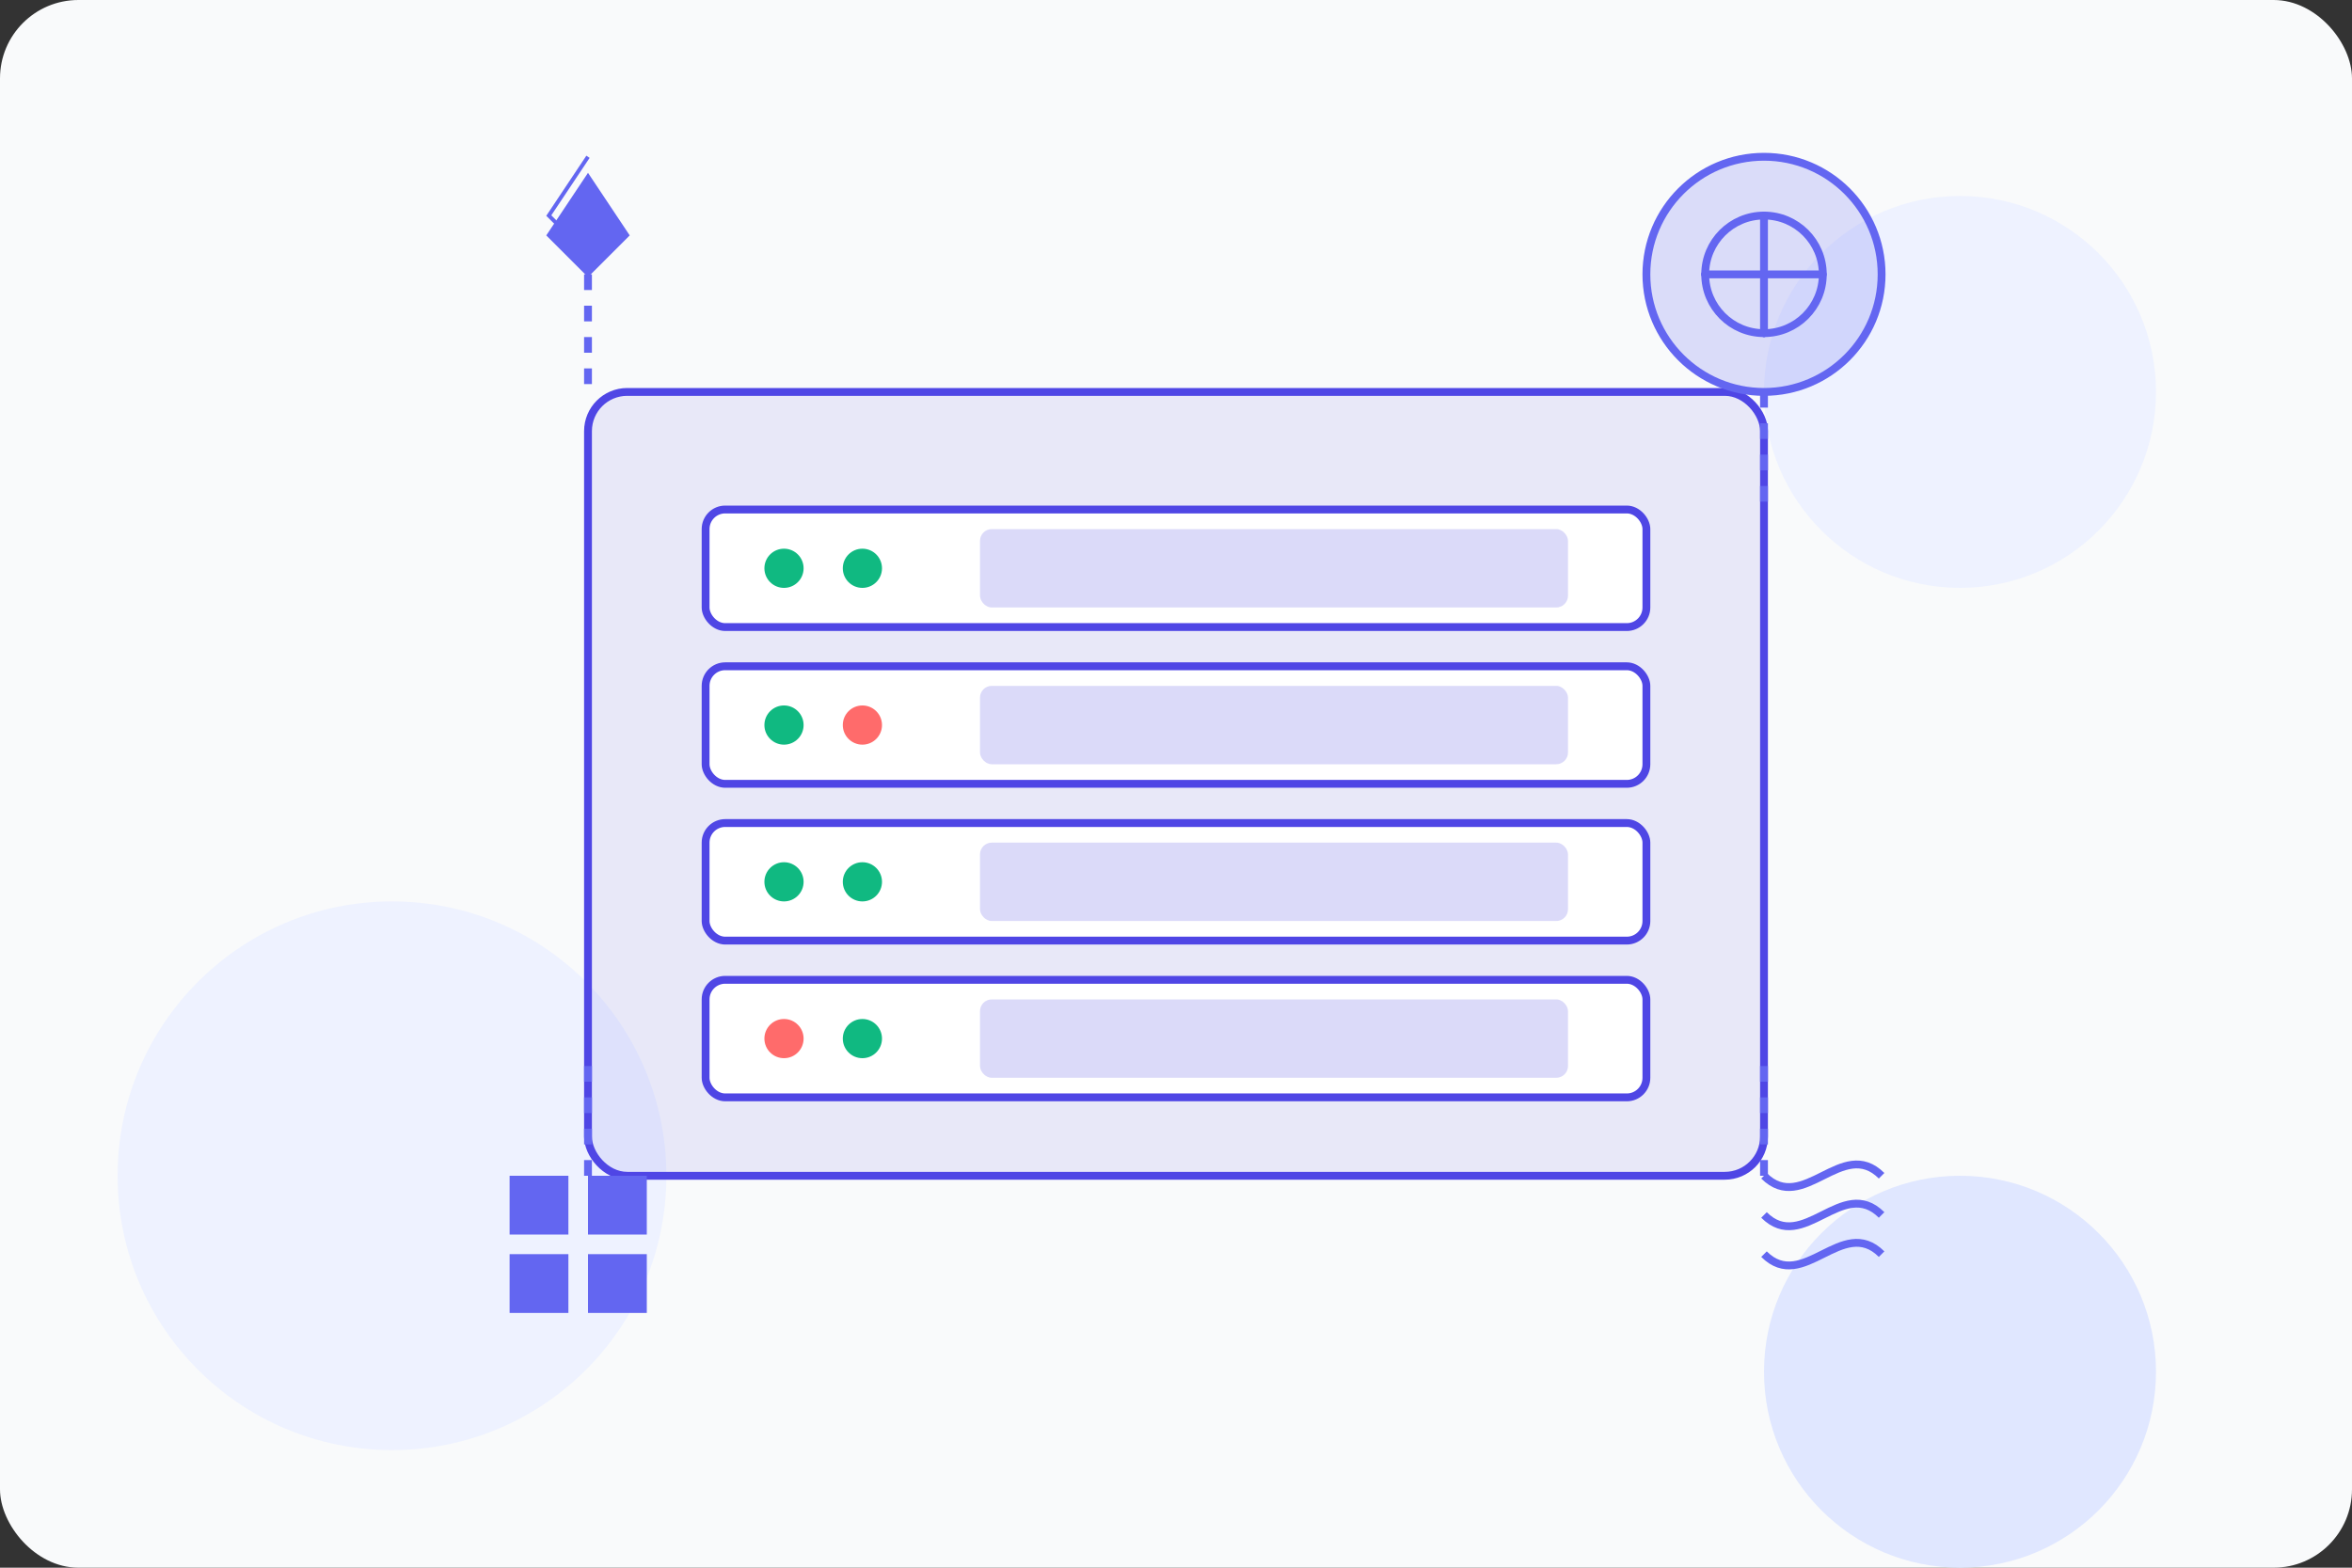 <svg width="600" height="400" viewBox="0 0 600 400" fill="none" xmlns="http://www.w3.org/2000/svg">
  <rect x="0" y="0" width="600" height="400" fill="#333333" stroke="none"/>
  <rect width="600" height="400" rx="20" fill="#F9FAFB"/>
  
  <!-- Background Elements -->
  <circle cx="500" cy="100" r="50" fill="#EEF2FF"/>
  <circle cx="100" cy="300" r="70" fill="#EEF2FF"/>
  <path d="M550 350C550 377.614 527.614 400 500 400C472.386 400 450 377.614 450 350C450 322.386 472.386 300 500 300C527.614 300 550 322.386 550 350Z" fill="#E0E7FF"/>
  
  <!-- Cloud Server -->
  <rect x="150" y="100" width="300" height="200" rx="10" fill="#4F46E5" fill-opacity="0.1" stroke="#4F46E5" stroke-width="2"/>
  
  <!-- Server Racks -->
  <rect x="180" y="130" width="240" height="30" rx="5" fill="white" stroke="#4F46E5" stroke-width="2"/>
  <rect x="180" y="170" width="240" height="30" rx="5" fill="white" stroke="#4F46E5" stroke-width="2"/>
  <rect x="180" y="210" width="240" height="30" rx="5" fill="white" stroke="#4F46E5" stroke-width="2"/>
  <rect x="180" y="250" width="240" height="30" rx="5" fill="white" stroke="#4F46E5" stroke-width="2"/>
  
  <!-- Server Lights -->
  <circle cx="200" cy="145" r="5" fill="#10B981"/>
  <circle cx="220" cy="145" r="5" fill="#10B981"/>
  <circle cx="200" cy="185" r="5" fill="#10B981"/>
  <circle cx="220" cy="185" r="5" fill="#FF6B6B"/>
  <circle cx="200" cy="225" r="5" fill="#10B981"/>
  <circle cx="220" cy="225" r="5" fill="#10B981"/>
  <circle cx="200" cy="265" r="5" fill="#FF6B6B"/>
  <circle cx="220" cy="265" r="5" fill="#10B981"/>
  
  <!-- Code Blocks -->
  <rect x="250" y="135" width="150" height="20" rx="3" fill="#4F46E5" fill-opacity="0.2"/>
  <rect x="250" y="175" width="150" height="20" rx="3" fill="#4F46E5" fill-opacity="0.2"/>
  <rect x="250" y="215" width="150" height="20" rx="3" fill="#4F46E5" fill-opacity="0.2"/>
  <rect x="250" y="255" width="150" height="20" rx="3" fill="#4F46E5" fill-opacity="0.2"/>
  
  <!-- AI Brain -->
  <circle cx="450" cy="70" r="30" fill="#6366F1" fill-opacity="0.2" stroke="#6366F1" stroke-width="2"/>
  <path d="M435 70C435 61.716 441.716 55 450 55C458.284 55 465 61.716 465 70C465 78.284 458.284 85 450 85" stroke="#6366F1" stroke-width="2" stroke-linecap="round"/>
  <path d="M450 85C441.716 85 435 78.284 435 70" stroke="#6366F1" stroke-width="2" stroke-linecap="round"/>
  <path d="M450 55V85" stroke="#6366F1" stroke-width="2" stroke-linecap="round"/>
  <path d="M435 70H465" stroke="#6366F1" stroke-width="2" stroke-linecap="round"/>
  
  <!-- Connection Lines -->
  <path d="M450 100L450 130" stroke="#6366F1" stroke-width="2" stroke-dasharray="4 4"/>
  <path d="M150 70L150 100" stroke="#6366F1" stroke-width="2" stroke-dasharray="4 4"/>
  <path d="M150 300L150 270" stroke="#6366F1" stroke-width="2" stroke-dasharray="4 4"/>
  <path d="M450 300L450 270" stroke="#6366F1" stroke-width="2" stroke-dasharray="4 4"/>
  
  <!-- ETH Symbol -->
  <path d="M150 70L140 60L150 45L160 60L150 70Z" fill="#6366F1"/>
  <path d="M150 70L140 60L150 45L160 60L150 70Z" stroke="#6366F1" stroke-width="1"/>
  <path d="M150 65L140 55L150 40" stroke="#6366F1" stroke-width="1"/>
  
  <!-- Terraform Logo Simplified -->
  <rect x="130" y="300" width="15" height="15" fill="#6366F1"/>
  <rect x="150" y="300" width="15" height="15" fill="#6366F1"/>
  <rect x="130" y="320" width="15" height="15" fill="#6366F1"/>
  <rect x="150" y="320" width="15" height="15" fill="#6366F1"/>
  
  <!-- AI Analysis -->
  <path d="M450 300C460 310 470 290 480 300" stroke="#6366F1" stroke-width="2"/>
  <path d="M450 310C460 320 470 300 480 310" stroke="#6366F1" stroke-width="2"/>
  <path d="M450 320C460 330 470 310 480 320" stroke="#6366F1" stroke-width="2"/>
</svg>
